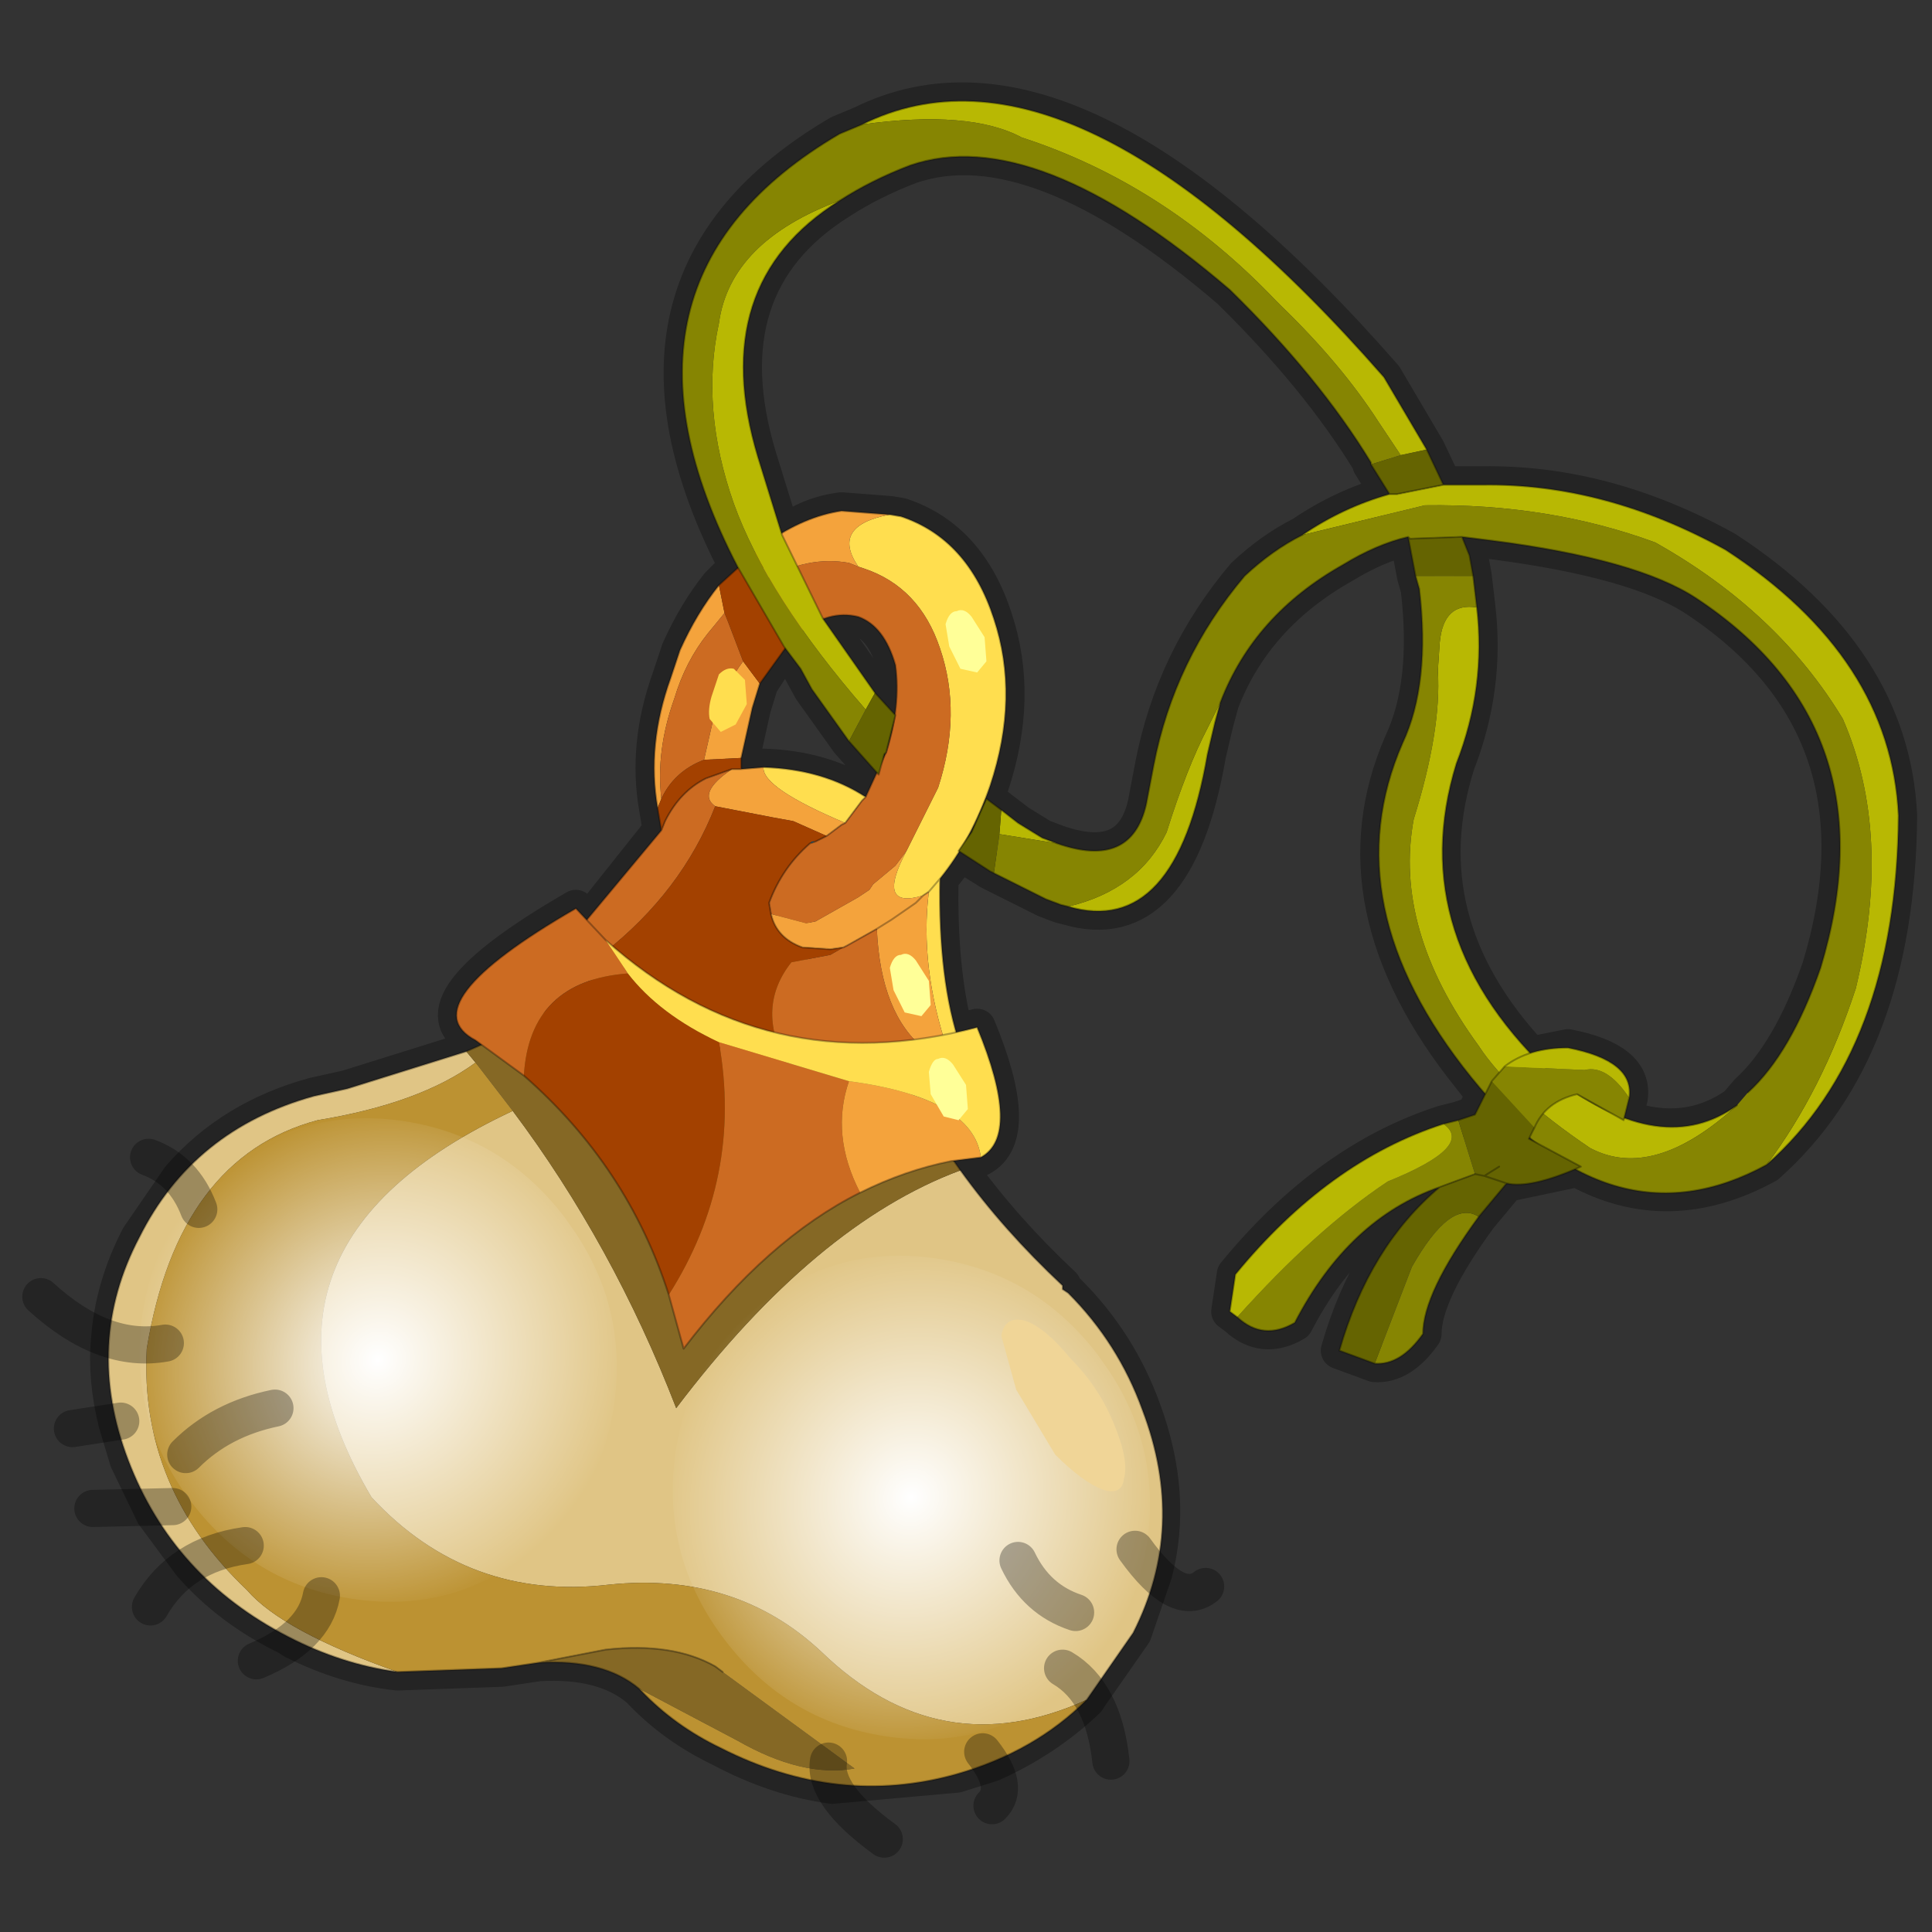 <?xml version="1.0" encoding="UTF-8" standalone="no"?>
<svg xmlns:xlink="http://www.w3.org/1999/xlink" height="520.0px" width="520.0px" xmlns="http://www.w3.org/2000/svg">
  <rect width="100%" height="100%" fill="#333333" stroke="none"/>
  <g transform="matrix(10.0, 0.0, 0.0, 10.0, 0.0, 0.0)">
    <use height="52.0" transform="matrix(1.0, 0.0, 0.0, 1.0, 0.0, 0.0)" width="52.0" xlink:href="#shape0"/>
    <use height="136.85" transform="matrix(0.079, 0.04, -0.043, 0.083, 21.613, 31.661)" width="148.25" xlink:href="#sprite0"/>
    <use height="136.85" transform="matrix(0.079, 0.04, -0.043, 0.083, 7.263, 27.961)" width="148.25" xlink:href="#sprite0"/>
    <use height="47.3" transform="matrix(1.0, 0.0, 0.0, 1.0, 0.6, 2.7)" width="50.5" xlink:href="#shape2"/>
  </g>
  <defs>
    <g id="shape0" transform="matrix(1.0, 0.0, 0.0, 1.0, 0.0, 0.0)">
      <path d="M52.0 0.0 L52.0 52.0 0.0 52.0 0.0 0.0 52.0 0.0" fill="#ffffff" fill-opacity="0.0" fill-rule="evenodd" stroke="none"/>
      <path d="M46.45 14.8 Q43.2 13.0 39.9 13.05 L38.85 13.05 38.4 12.1 37.25 10.15 Q28.85 0.55 23.2 3.35 L22.6 3.6 Q15.85 7.55 19.85 15.25 L19.35 15.75 Q18.75 16.5 18.3 17.5 L18.05 18.25 Q17.4 20.05 17.7 21.75 L17.8 22.35 15.85 24.8 15.5 24.45 Q11.0 27.05 12.8 28.0 L12.95 28.05 12.55 28.3 9.35 29.3 8.45 29.5 Q6.25 30.1 4.85 31.7 L3.75 33.3 Q3.05 34.65 2.95 36.05 2.85 37.1 3.15 38.3 L3.45 39.3 4.15 40.75 5.15 42.1 Q6.2 43.3 7.75 44.05 L7.9 44.15 Q9.3 44.85 10.7 45.0 L13.5 44.9 14.5 44.75 Q16.25 44.65 17.2 45.45 L17.25 45.5 Q18.15 46.45 19.4 47.05 20.9 47.85 22.4 48.05 L25.75 47.75 26.7 47.45 Q28.15 46.8 29.25 45.75 L29.35 45.6 30.5 43.95 31.05 42.35 Q31.6 40.25 30.75 37.95 30.1 36.15 28.75 34.8 L28.6 34.7 28.6 34.6 Q27.0 33.1 25.85 31.5 L25.65 31.25 26.4 31.15 Q27.5 30.55 26.3 27.65 L25.7 27.8 Q25.25 26.1 25.3 23.65 L25.85 22.95 25.8 22.9 26.0 22.65 25.85 22.95 26.65 23.45 26.75 23.5 28.15 24.2 28.55 24.35 28.75 24.4 Q31.65 25.25 32.5 20.3 L32.7 19.45 32.85 18.9 Q33.75 16.55 36.15 15.2 37.05 14.65 37.9 14.45 L38.1 15.5 38.2 15.85 Q38.5 18.4 37.75 20.0 35.85 24.35 39.6 29.0 L39.95 29.45 39.7 30.0 39.25 30.15 38.85 30.25 Q35.75 31.25 33.25 34.3 L33.1 35.3 33.3 35.45 Q34.0 36.1 34.85 35.6 36.3 32.8 38.75 31.95 36.85 33.55 36.05 36.35 L37.0 36.7 Q37.7 36.75 38.3 35.9 38.3 34.8 39.8 32.75 L40.55 31.85 42.45 31.45 Q44.9 32.8 47.55 31.35 51.05 28.25 51.1 21.95 50.9 17.7 46.45 14.8 M46.75 29.75 Q45.4 30.7 43.7 30.1 L43.85 29.55 Q44.0 28.55 42.2 28.2 L41.2 28.4 Q37.85 24.8 39.2 20.55 40.0 18.5 39.75 16.35 L39.65 15.5 39.55 14.95 39.35 14.45 40.15 14.55 Q44.05 15.05 45.65 16.1 50.95 19.6 49.0 26.05 48.2 28.35 47.05 29.4 L46.75 29.75 M24.5 4.45 Q27.85 3.3 33.1 7.8 35.5 10.15 36.9 12.45 L36.9 12.5 37.4 13.3 Q36.15 13.65 35.05 14.4 34.25 14.8 33.5 15.5 31.6 17.75 31.05 20.6 L30.85 21.65 Q30.45 23.4 28.45 22.7 L28.05 22.55 27.4 22.15 26.55 21.5 26.65 21.15 Q27.45 18.75 26.75 16.65 26.05 14.5 24.25 13.9 L23.95 13.85 22.65 13.75 Q21.8 13.85 21.05 14.4 L20.4 12.3 Q19.0 7.65 22.6 5.4 23.45 4.85 24.5 4.45 M21.1 17.4 L20.45 18.4 20.25 19.05 19.95 20.4 19.95 20.7 20.55 20.65 Q22.15 20.7 23.3 21.45 L23.65 20.85 22.85 19.95 21.85 18.55 21.55 18.0 21.1 17.4 M23.1 16.6 Q23.8 16.85 24.1 17.9 L24.1 19.25 23.55 18.65 22.15 16.65 23.1 16.6" fill="none" stroke="#000000" stroke-linecap="round" stroke-linejoin="round" stroke-opacity="0.302" stroke-width="1.0"/>
      <path d="M10.7 45.0 Q9.2 44.8 7.75 44.05 4.65 42.45 3.45 39.3 2.25 36.15 3.75 33.3 5.2 30.4 8.45 29.5 L9.35 29.3 12.55 28.3 12.8 28.6 Q11.3 29.7 8.55 30.15 4.8 31.15 3.95 36.3 3.75 40.05 6.65 42.8 7.6 43.9 10.7 45.0 M25.85 31.5 Q27.0 33.1 28.6 34.6 L28.6 34.7 28.75 34.8 Q30.1 36.15 30.75 37.95 31.95 41.1 30.5 43.95 L29.25 45.75 Q25.3 47.55 22.1 44.45 19.8 42.3 16.4 42.65 12.6 43.1 10.0 40.3 6.0 33.55 13.8 29.9 16.5 33.5 18.2 37.9 21.95 32.95 25.85 31.5" fill="#e0c585" fill-rule="evenodd" stroke="none"/>
      <path d="M17.2 45.45 Q16.25 44.65 14.5 44.75 L16.3 44.4 Q18.1 44.2 19.25 44.85 L19.45 45.0 23.0 47.6 Q21.6 47.85 19.85 46.85 L17.2 45.45 M12.55 28.3 Q16.4 26.65 18.1 24.05 19.8 27.05 22.1 22.9 20.95 28.8 23.35 26.7 24.2 29.2 25.85 31.5 21.95 32.95 18.2 37.9 16.5 33.5 13.8 29.9 L12.8 28.6 12.55 28.3" fill="#856825" fill-rule="evenodd" stroke="none"/>
      <path d="M29.25 45.75 Q27.85 47.15 25.75 47.75 22.55 48.65 19.4 47.05 18.15 46.45 17.25 45.5 L17.2 45.45 19.85 46.85 Q21.6 47.85 23.0 47.6 L19.45 45.0 19.25 44.85 Q18.1 44.2 16.3 44.4 L14.5 44.75 13.5 44.9 10.7 45.0 Q7.6 43.9 6.65 42.8 3.75 40.05 3.95 36.3 4.8 31.15 8.55 30.15 11.3 29.7 12.8 28.6 L13.8 29.9 Q6.0 33.55 10.0 40.3 12.6 43.1 16.4 42.65 19.8 42.3 22.1 44.45 25.3 47.55 29.25 45.75" fill="#bc9232" fill-rule="evenodd" stroke="none"/>
      <path d="M29.25 45.75 Q27.85 47.15 25.75 47.75 22.55 48.65 19.4 47.05 18.15 46.45 17.25 45.5 L17.2 45.45 Q16.25 44.65 14.5 44.75 L13.5 44.9 10.7 45.0 Q9.2 44.8 7.75 44.05 4.65 42.45 3.45 39.3 2.25 36.15 3.75 33.3 5.2 30.4 8.45 29.5 L9.35 29.3 12.55 28.3 Q16.4 26.65 18.1 24.05 19.8 27.05 22.1 22.9 20.95 28.8 23.35 26.7 24.2 29.2 25.85 31.5 27.0 33.1 28.6 34.6 L28.6 34.7 28.75 34.8 Q30.1 36.15 30.75 37.95 31.95 41.1 30.5 43.95 L29.25 45.75 M14.5 44.75 L16.3 44.4 Q18.1 44.2 19.25 44.85 L19.45 45.0" fill="none" stroke="#000000" stroke-linecap="round" stroke-linejoin="round" stroke-opacity="0.302" stroke-width="0.05"/>
    </g>
    <g id="sprite0" transform="matrix(1.0, 0.0, 0.0, 1.0, 73.5, 65.0)">
      <use height="136.85" transform="matrix(1.0, 0.0, 0.0, 1.0, -73.5, -65.0)" width="148.25" xlink:href="#shape1"/>
    </g>
    <g id="shape1" transform="matrix(1.0, 0.0, 0.0, 1.0, 73.5, 65.0)">
      <path d="M36.65 -54.65 Q60.05 -42.0 69.75 -17.95 80.55 8.9 68.0 34.1 55.45 59.35 26.8 68.2 -1.8 77.05 -29.7 64.3 -57.6 51.6 -68.45 24.75 -79.3 -2.05 -66.75 -27.25 L-66.7 -27.3 Q-54.1 -52.5 -25.5 -61.4 3.1 -70.2 31.0 -57.5 L36.65 -54.65" fill="url(#gradient0)" fill-rule="evenodd" stroke="none"/>
    </g>
    <radialGradient cx="0" cy="0" gradientTransform="matrix(0.091, 0.0, 0.0, 0.091, 0.6, 3.4)" gradientUnits="userSpaceOnUse" id="gradient0" r="819.2" spreadMethod="pad">
      <stop offset="0.0" stop-color="#ffffff"/>
      <stop offset="1.0" stop-color="#ffffff" stop-opacity="0.0"/>
    </radialGradient>
    <g id="shape2" transform="matrix(1.0, 0.0, 0.0, 1.0, -0.6, -2.7)">
      <path d="M21.8 22.7 L21.85 22.65 21.95 22.65 21.8 22.7 M22.7 25.5 L22.8 25.45 22.7 25.5" fill="#006699" fill-rule="evenodd" stroke="none"/>
      <path d="M23.95 13.85 L24.25 13.9 Q26.05 14.5 26.75 16.65 27.45 18.75 26.65 21.15 26.15 22.6 25.3 23.65 25.25 26.4 25.85 28.15 L25.5 28.25 Q24.75 26.0 25.0 24.0 L24.85 24.1 Q23.55 24.5 24.4 22.9 L25.25 21.2 Q25.9 19.2 25.3 17.45 24.75 15.8 23.25 15.3 L23.1 15.25 Q22.35 14.15 23.95 13.85 M20.55 20.65 Q22.15 20.7 23.3 21.45 L23.2 21.55 22.75 22.15 Q20.5 21.2 20.55 20.65 M25.3 23.65 L25.0 24.0 25.3 23.65" fill="#ffde4f" fill-rule="evenodd" stroke="none"/>
      <path d="M20.45 14.75 L20.65 14.6 Q21.65 13.9 22.65 13.75 L23.95 13.85 Q22.35 14.15 23.1 15.25 L22.85 15.15 Q21.75 14.95 20.6 15.6 L20.45 14.75 M25.5 28.25 L24.9 28.25 Q23.7 27.3 23.6 25.0 L22.8 25.45 22.7 25.5 22.35 25.55 21.6 25.5 Q20.9 25.25 20.75 24.6 L21.7 24.85 21.95 24.8 23.1 24.15 23.4 23.95 23.5 23.8 24.1 23.3 24.4 22.9 Q23.55 24.5 24.85 24.1 L25.0 24.0 Q24.75 26.0 25.5 28.25 M17.7 21.75 Q17.4 20.05 18.05 18.25 L18.3 17.5 Q18.75 16.5 19.35 15.75 L19.5 16.5 19.05 17.05 Q18.45 17.8 18.15 18.8 17.65 20.2 17.8 21.5 L17.7 21.75 M21.45 17.15 L21.35 17.15 21.35 17.1 21.45 17.15 M20.45 18.4 L20.25 19.05 19.95 20.4 18.95 20.45 19.2 19.35 Q19.55 18.4 20.0 17.8 L20.45 18.4 M19.95 20.7 L20.55 20.65 Q20.5 21.2 22.75 22.15 L22.65 22.2 22.25 22.5 21.35 22.1 20.8 22.0 19.25 21.7 Q18.75 21.35 19.7 20.7 L19.95 20.7 M24.85 24.1 L24.65 24.3 24.0 24.75 23.6 25.0 24.0 24.75 24.65 24.3 24.85 24.1" fill="#f4a33c" fill-rule="evenodd" stroke="none"/>
      <path d="M24.9 28.25 L21.15 28.6 Q20.35 27.1 21.3 25.9 L22.35 25.7 22.7 25.5 22.8 25.45 23.6 25.0 Q23.7 27.3 24.9 28.25 M16.25 25.65 L15.55 25.05 17.8 22.35 17.9 22.1 Q18.3 21.3 19.0 20.95 L19.7 20.7 Q18.75 21.35 19.25 21.7 18.35 24.0 16.25 25.65 M20.6 15.6 Q21.75 14.95 22.85 15.15 L23.1 15.25 23.25 15.3 Q24.75 15.8 25.3 17.45 25.9 19.2 25.25 21.2 L24.4 22.9 24.1 23.3 23.5 23.8 23.4 23.95 23.1 24.15 21.95 24.8 21.7 24.85 20.75 24.6 20.7 24.3 Q21.05 23.35 21.8 22.7 L21.95 22.65 22.25 22.5 22.65 22.2 22.75 22.15 23.2 21.55 23.3 21.45 23.85 20.25 Q24.25 19.0 24.1 17.9 23.8 16.85 23.1 16.6 22.3 16.4 21.5 17.05 L21.45 17.15 21.35 17.1 20.75 16.0 20.6 15.6 M19.5 16.5 L19.6 16.75 20.0 17.8 Q19.55 18.4 19.2 19.35 L18.95 20.45 Q18.15 20.75 17.8 21.5 17.65 20.2 18.15 18.8 18.45 17.8 19.05 17.05 L19.5 16.5" fill="#cc6b22" fill-rule="evenodd" stroke="none"/>
      <path d="M21.15 28.6 L19.95 28.7 17.85 26.9 16.25 25.65 Q18.35 24.0 19.25 21.7 L20.8 22.0 21.35 22.1 22.25 22.5 21.95 22.65 21.85 22.65 21.8 22.7 Q21.05 23.35 20.7 24.3 L20.75 24.6 Q20.9 25.25 21.6 25.5 L22.35 25.55 22.7 25.5 22.35 25.7 21.3 25.9 Q20.35 27.1 21.15 28.6 M17.8 22.35 L17.7 21.75 17.8 21.5 Q18.15 20.75 18.95 20.45 L19.95 20.4 19.95 20.7 19.7 20.7 19.0 20.95 Q18.3 21.3 17.9 22.1 L17.8 22.35 M19.35 15.75 L20.45 14.75 20.6 15.6 20.75 16.0 21.35 17.1 21.35 17.15 20.45 18.4 20.0 17.8 19.6 16.75 19.5 16.5 19.35 15.75" fill="#a34100" fill-rule="evenodd" stroke="none"/>
      <path d="M20.45 14.75 L20.65 14.6 Q21.65 13.9 22.65 13.75 L23.95 13.85 24.25 13.9 Q26.05 14.5 26.75 16.65 27.45 18.75 26.65 21.15 26.15 22.6 25.3 23.65 25.25 26.4 25.85 28.15 L25.5 28.25 24.9 28.25 21.15 28.6 19.95 28.7 17.85 26.9 16.25 25.65 15.55 25.05 17.8 22.35 17.7 21.75 Q17.4 20.05 18.05 18.25 L18.3 17.5 Q18.75 16.5 19.35 15.75 L20.45 14.75 M21.35 17.15 L21.45 17.15 M21.35 17.15 L20.45 18.4 20.25 19.05 19.95 20.4 19.95 20.7 20.55 20.65 Q22.15 20.7 23.3 21.45 L23.85 20.25 Q24.25 19.0 24.1 17.9 23.8 16.85 23.1 16.6 22.3 16.4 21.5 17.05 L21.45 17.15 M17.8 22.35 L17.9 22.1 Q18.3 21.3 19.0 20.95 L19.7 20.7 19.95 20.7 M22.25 22.5 L22.65 22.2 22.75 22.15 M23.3 21.45 L23.2 21.55 22.75 22.15 M24.85 24.1 L25.0 24.0 25.3 23.65 M21.8 22.7 L21.95 22.65 22.25 22.5 M21.8 22.7 Q21.05 23.35 20.7 24.3 L20.75 24.6 Q20.9 25.25 21.6 25.5 L22.35 25.55 22.7 25.5 22.8 25.45 23.6 25.0 24.0 24.75 24.65 24.3 24.85 24.1" fill="none" stroke="#000000" stroke-linecap="round" stroke-linejoin="round" stroke-opacity="0.302" stroke-width="0.05"/>
      <path d="M19.8 19.5 L19.4 19.7 19.1 19.35 Q19.05 19.1 19.15 18.75 L19.35 18.15 Q19.55 17.95 19.75 18.0 L20.05 18.3 20.1 18.95 19.8 19.5" fill="#ffde4f" fill-rule="evenodd" stroke="none"/>
      <path d="M26.55 17.8 L26.3 18.1 25.85 18.0 25.55 17.4 25.45 16.8 Q25.55 16.45 25.75 16.45 25.95 16.35 26.15 16.6 L26.5 17.15 26.55 17.8" fill="#ffff98" fill-rule="evenodd" stroke="none"/>
      <path d="M25.05 27.05 L24.8 27.35 24.35 27.25 24.05 26.65 23.95 26.05 Q24.05 25.7 24.25 25.7 24.45 25.6 24.65 25.85 L25.0 26.4 25.05 27.05" fill="#ffff98" fill-rule="evenodd" stroke="none"/>
      <path d="M23.15 32.1 Q22.35 30.55 22.85 29.1 26.2 29.55 26.4 31.15 L25.6 31.25 Q24.35 31.5 23.15 32.1" fill="#f4a33c" fill-rule="evenodd" stroke="none"/>
      <path d="M22.85 29.1 Q22.35 30.55 23.15 32.1 20.65 33.35 18.4 36.3 L18.0 34.85 Q20.0 31.7 19.35 28.05 L22.85 29.1 M16.9 26.2 Q14.25 26.4 14.1 28.95 L12.8 28.0 Q11.0 27.05 15.5 24.45 L16.3 25.3 16.9 26.2" fill="#cc6b22" fill-rule="evenodd" stroke="none"/>
      <path d="M19.35 28.05 Q20.0 31.7 18.0 34.85 16.9 31.4 14.1 28.95 14.25 26.4 16.9 26.2 17.75 27.3 19.35 28.05" fill="#a34100" fill-rule="evenodd" stroke="none"/>
      <path d="M26.4 31.15 Q26.2 29.55 22.85 29.1 L19.35 28.05 Q17.75 27.3 16.9 26.2 L16.3 25.3 Q20.6 29.15 26.3 27.65 27.5 30.55 26.4 31.15" fill="#ffde4f" fill-rule="evenodd" stroke="none"/>
      <path d="M23.15 32.1 Q24.35 31.5 25.6 31.25 L26.4 31.15 M18.0 34.85 L18.4 36.3 Q20.65 33.35 23.15 32.1 M14.1 28.95 Q16.9 31.4 18.0 34.85 M14.1 28.95 L12.8 28.0 Q11.0 27.05 15.5 24.45 L16.3 25.3 Q20.6 29.15 26.3 27.65 27.5 30.55 26.4 31.15" fill="none" stroke="#000000" stroke-linecap="round" stroke-linejoin="round" stroke-opacity="0.302" stroke-width="0.05"/>
      <path d="M47.55 31.35 Q49.05 29.35 49.95 26.6 50.95 22.45 49.6 19.35 47.85 16.45 44.55 14.6 41.7 13.55 38.35 13.6 L35.05 14.4 Q36.15 13.65 37.4 13.3 L37.6 13.3 38.85 13.05 39.9 13.05 Q43.2 13.0 46.45 14.8 50.9 17.7 51.1 21.95 51.05 28.25 47.55 31.35 M28.45 22.7 L26.9 22.45 26.95 21.8 27.4 22.15 28.05 22.55 28.45 22.7 M28.75 24.4 Q30.65 23.95 31.4 22.4 31.95 20.65 32.5 19.6 L32.85 18.9 32.7 19.45 32.5 20.3 Q31.65 25.25 28.75 24.4 M46.75 29.75 Q44.5 31.8 42.8 30.9 40.65 29.45 39.8 28.15 37.5 25.0 38.05 22.05 38.8 19.65 38.7 18.05 L38.75 17.3 Q38.85 16.2 39.75 16.35 40.0 18.5 39.2 20.55 37.75 25.25 41.9 29.05 44.75 31.2 46.75 29.75 M37.7 12.25 L37.1 11.35 Q36.1 9.8 34.5 8.25 L34.35 8.1 Q31.35 4.95 27.5 3.7 26.1 2.95 23.2 3.35 28.85 0.55 37.25 10.15 L38.4 12.1 37.7 12.25 M23.3 19.1 Q20.65 16.05 19.75 13.55 18.85 11.0 19.35 8.7 19.65 6.5 22.6 5.4 19.0 7.65 20.4 12.3 L21.05 14.4 22.15 16.65 23.55 18.65 23.3 19.1" fill="#b8b803" fill-rule="evenodd" stroke="none"/>
      <path d="M35.05 14.4 L38.35 13.6 Q41.7 13.55 44.55 14.6 47.85 16.45 49.6 19.35 50.95 22.45 49.95 26.6 49.05 29.35 47.55 31.35 43.35 33.65 39.6 29.0 35.85 24.35 37.75 20.0 38.5 18.4 38.2 15.85 L38.1 15.5 39.65 15.5 39.75 16.35 Q38.85 16.2 38.75 17.3 L38.7 18.05 Q38.8 19.65 38.05 22.05 37.5 25.0 39.8 28.15 40.65 29.45 42.8 30.9 44.5 31.8 46.75 29.75 L47.05 29.4 Q48.2 28.35 49.0 26.05 50.95 19.6 45.65 16.1 44.05 15.05 40.15 14.55 L39.35 14.45 37.95 14.5 37.9 14.45 Q37.05 14.65 36.15 15.2 33.75 16.55 32.85 18.9 L32.5 19.6 Q31.95 20.65 31.4 22.4 30.65 23.95 28.75 24.4 L28.55 24.35 28.15 24.2 26.75 23.5 26.9 22.45 28.45 22.7 Q30.45 23.4 30.85 21.65 L31.05 20.6 Q31.6 17.75 33.5 15.5 34.25 14.8 35.05 14.4 M23.2 3.35 Q26.1 2.95 27.5 3.7 31.35 4.95 34.35 8.1 L34.5 8.25 Q36.1 9.8 37.1 11.35 L37.7 12.25 36.9 12.5 36.9 12.45 Q35.5 10.15 33.1 7.8 27.85 3.3 24.5 4.45 23.45 4.85 22.6 5.4 19.65 6.5 19.35 8.7 18.85 11.0 19.75 13.55 20.65 16.05 23.3 19.1 L22.85 19.95 21.85 18.55 21.55 18.0 21.1 17.4 19.85 15.25 Q15.85 7.55 22.6 3.6 L23.2 3.35" fill="#868502" fill-rule="evenodd" stroke="none"/>
      <path d="M38.85 13.05 L37.6 13.3 37.4 13.3 36.9 12.5 37.7 12.25 38.4 12.1 38.85 13.05 M26.9 22.45 L26.75 23.5 26.65 23.45 25.8 22.9 26.15 22.4 26.55 21.5 26.95 21.8 26.9 22.45 M37.9 14.45 L37.95 14.5 39.35 14.45 39.55 14.95 39.65 15.5 38.1 15.5 37.9 14.45 M22.85 19.95 L23.3 19.1 23.55 18.65 24.1 19.25 23.85 20.25 23.8 20.3 23.65 20.85 22.85 19.95" fill="#656401" fill-rule="evenodd" stroke="none"/>
      <path d="M47.55 31.35 Q51.05 28.25 51.1 21.95 50.9 17.7 46.45 14.8 43.2 13.0 39.9 13.05 L38.85 13.05 37.6 13.3 37.4 13.3 Q36.15 13.65 35.05 14.4 34.25 14.8 33.5 15.5 31.6 17.75 31.05 20.6 L30.85 21.65 Q30.45 23.4 28.45 22.7 M26.75 23.5 L28.15 24.2 28.55 24.35 28.75 24.4 M32.85 18.9 Q33.75 16.55 36.15 15.2 37.05 14.65 37.9 14.45 L37.95 14.5 39.35 14.45 40.15 14.55 Q44.05 15.05 45.65 16.1 50.95 19.6 49.0 26.05 48.2 28.35 47.05 29.4 M39.75 16.35 L39.65 15.5 M38.1 15.5 L38.2 15.85 Q38.5 18.4 37.75 20.0 35.85 24.35 39.6 29.0 43.35 33.65 47.55 31.35 M46.75 29.75 Q44.75 31.2 41.9 29.05 37.75 25.25 39.2 20.55 40.0 18.5 39.75 16.35 M38.4 12.1 L37.25 10.15 Q28.85 0.55 23.2 3.35 L22.6 3.6 Q15.85 7.55 19.85 15.25 L21.1 17.4 21.55 18.0 21.85 18.55 22.85 19.95 23.65 20.85 23.8 20.3 23.85 20.25 24.1 19.25 23.55 18.65 22.15 16.65 21.05 14.4 20.4 12.3 Q19.0 7.65 22.6 5.4 23.45 4.85 24.5 4.45 27.85 3.3 33.1 7.8 35.5 10.15 36.9 12.45 L36.9 12.5 37.4 13.3 M39.35 14.45 L39.55 14.95 39.65 15.5 M38.4 12.1 L38.85 13.05 M37.9 14.45 L38.1 15.5 M32.85 18.9 L32.7 19.45 32.5 20.3 Q31.65 25.25 28.75 24.4 M26.95 21.8 L27.4 22.15 28.05 22.55 28.45 22.7 M26.95 21.8 L26.55 21.5 26.15 22.4 25.8 22.9 26.65 23.45 26.75 23.5" fill="none" stroke="#000000" stroke-linecap="round" stroke-linejoin="round" stroke-opacity="0.302" stroke-width="0.05"/>
      <path d="M40.5 28.7 L42.65 28.8 Q43.25 28.65 43.85 29.55 L43.7 30.15 42.45 29.45 Q41.6 29.65 41.3 30.35 L40.15 29.1 40.5 28.7 M38.85 30.25 L39.25 30.15 39.7 31.6 38.75 31.95 Q36.3 32.8 34.85 35.6 34.0 36.1 33.3 35.45 35.4 33.1 37.35 31.8 39.7 30.85 38.85 30.25 M37.0 36.7 L38.0 34.1 Q39.05 32.25 39.8 32.75 38.3 34.8 38.3 35.9 37.7 36.75 37.0 36.7" fill="#868502" fill-rule="evenodd" stroke="none"/>
      <path d="M43.85 29.55 Q43.25 28.65 42.65 28.8 L40.5 28.7 Q41.15 28.2 42.2 28.2 44.0 28.55 43.85 29.55 M38.85 30.25 Q39.7 30.85 37.35 31.8 35.4 33.1 33.3 35.45 L33.1 35.3 33.25 34.3 Q35.75 31.25 38.85 30.25" fill="#b8b803" fill-rule="evenodd" stroke="none"/>
      <path d="M40.15 29.1 L41.3 30.35 41.15 30.65 42.55 31.4 Q41.2 32.0 40.55 31.85 L39.95 31.65 40.35 31.4 39.95 31.65 40.55 31.85 39.8 32.75 Q39.05 32.25 38.0 34.1 L37.0 36.7 36.05 36.35 Q36.85 33.55 38.75 31.95 L39.7 31.6 39.25 30.15 39.7 30.0 40.15 29.1 M39.7 31.6 L39.95 31.65 39.7 31.6" fill="#656401" fill-rule="evenodd" stroke="none"/>
      <path d="M43.85 29.55 Q44.0 28.55 42.2 28.2 41.15 28.2 40.5 28.7 L40.15 29.1 M41.3 30.35 Q41.6 29.65 42.45 29.45 L43.7 30.15 43.85 29.55 M39.25 30.15 L39.7 30.0 40.15 29.1 M39.25 30.15 L38.85 30.25 M33.3 35.45 Q34.0 36.1 34.85 35.6 36.3 32.8 38.75 31.95 L39.7 31.6 M40.35 31.4 L39.95 31.65 40.55 31.85 Q41.2 32.0 42.55 31.4 L41.15 30.65 41.3 30.35 M37.0 36.7 Q37.7 36.75 38.3 35.9 38.3 34.8 39.8 32.75 L40.55 31.85 M39.95 31.65 L39.7 31.6 M37.0 36.7 L36.05 36.35 Q36.85 33.55 38.75 31.95 M33.3 35.45 L33.1 35.3 33.25 34.3 Q35.75 31.25 38.85 30.25" fill="none" stroke="#000000" stroke-linecap="round" stroke-linejoin="round" stroke-opacity="0.302" stroke-width="0.05"/>
      <path d="M26.05 29.85 L25.8 30.15 25.4 30.05 25.05 29.45 25.0 28.85 Q25.1 28.5 25.25 28.5 25.45 28.4 25.65 28.65 L26.0 29.2 26.05 29.85" fill="#ffff98" fill-rule="evenodd" stroke="none"/>
      <path d="M30.25 39.8 Q30.2 40.25 29.7 40.1 29.15 39.9 28.4 39.15 L27.35 37.4 26.95 35.95 Q27.05 35.4 27.6 35.55 28.15 35.75 28.8 36.55 29.55 37.3 29.95 38.25 30.4 39.3 30.25 39.8" fill="#f0d597" fill-rule="evenodd" stroke="none"/>
      <path d="M26.45 47.15 Q27.2 48.1 26.7 48.6 M30.55 41.7 Q31.7 43.3 32.45 42.7 M27.4 42.0 Q27.9 43.05 28.95 43.4 M28.6 44.9 Q29.7 45.55 29.9 47.4 M3.25 38.25 L1.95 38.45 M5.35 32.55 Q4.95 31.5 4.0 31.15 M4.65 40.55 L2.5 40.6 M8.65 42.95 Q8.45 44.05 6.9 44.7 M6.6 41.6 Q4.85 41.85 4.05 43.25 M7.4 37.9 Q5.95 38.2 5.0 39.15 M4.45 36.15 Q2.8 36.45 1.1 34.9 M22.3 47.4 Q22.15 48.3 23.8 49.5" fill="none" stroke="#000000" stroke-linecap="round" stroke-linejoin="round" stroke-opacity="0.302" stroke-width="1.0"/>
    </g>
  </defs>
</svg>
